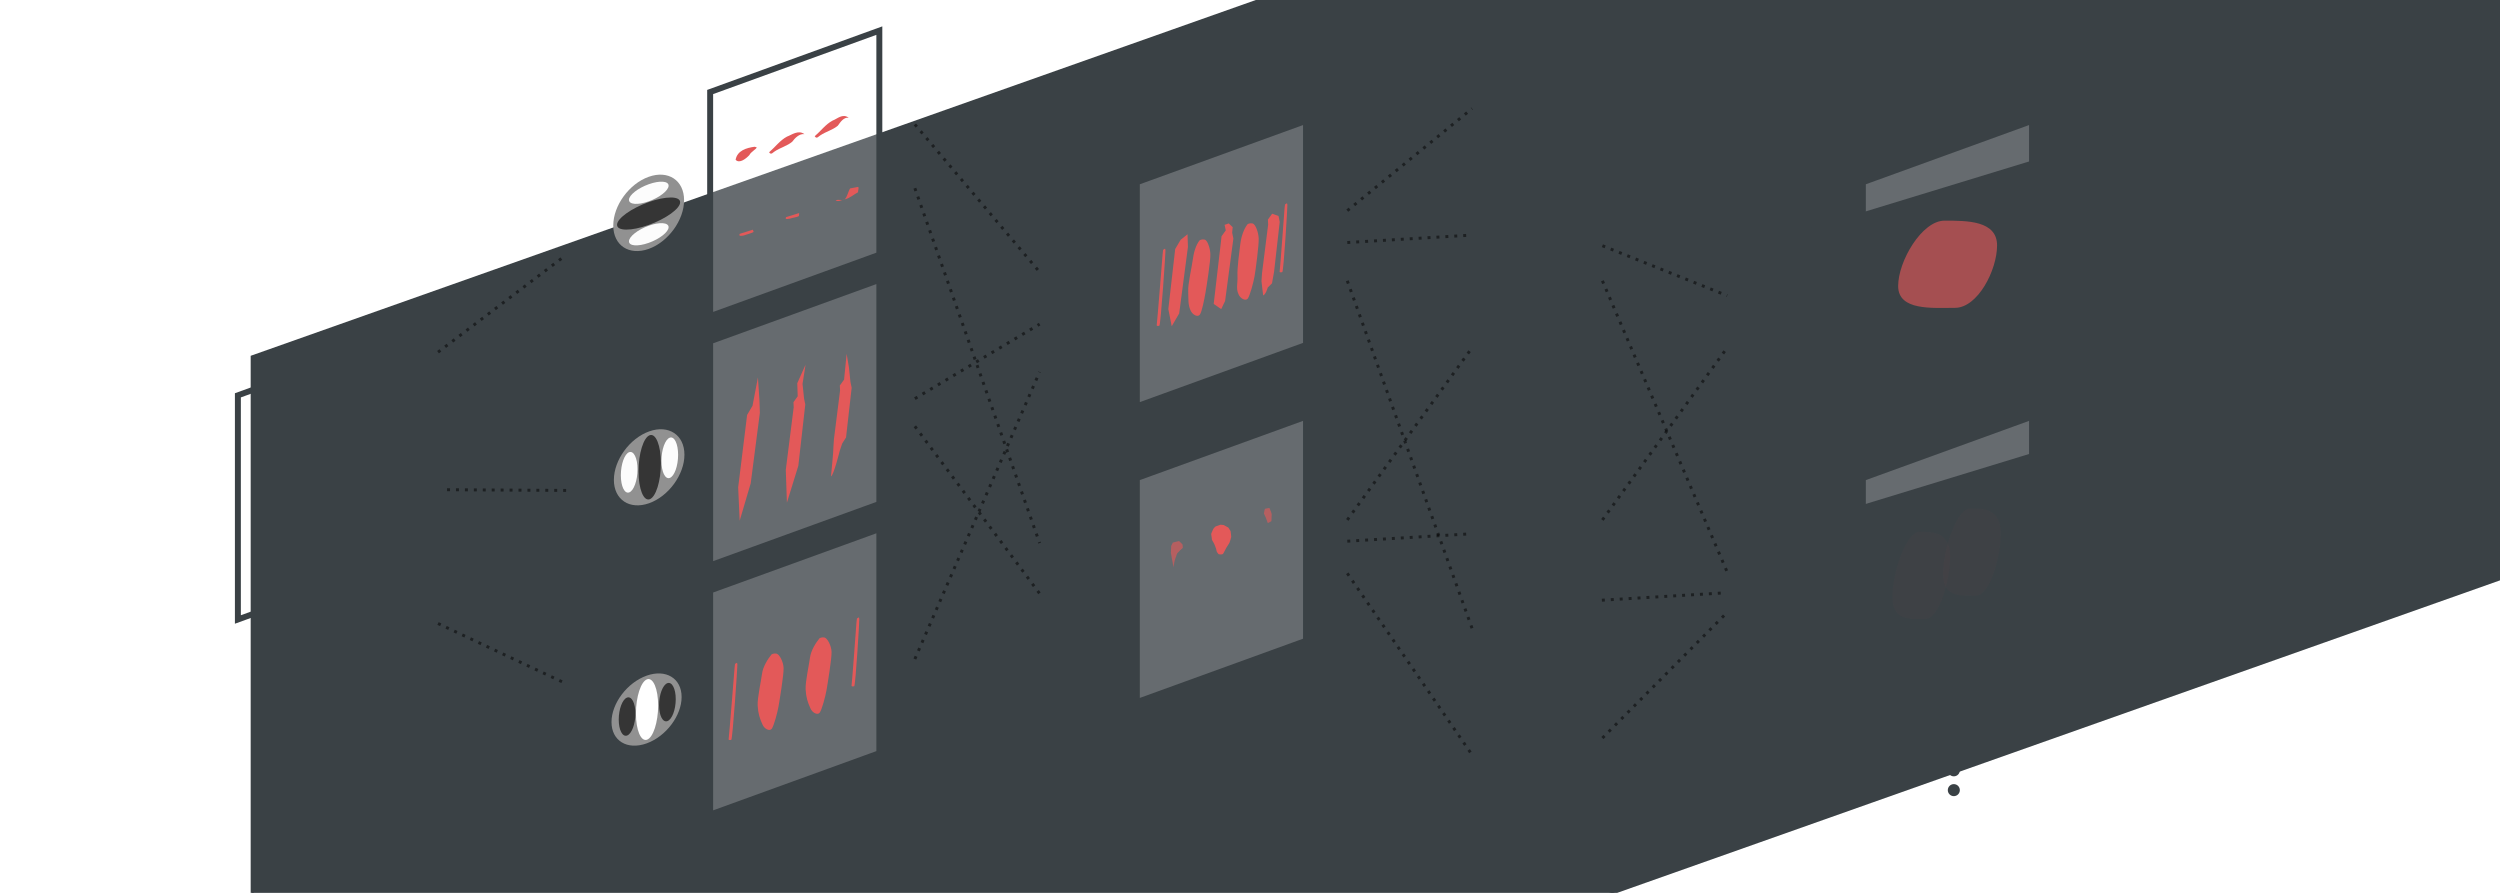 <?xml version="1.0" encoding="UTF-8" standalone="no"?>
<!-- Created with Inkscape (http://www.inkscape.org/) -->

<svg
   xmlns:dc="http://purl.org/dc/elements/1.1/"
   xmlns:cc="http://creativecommons.org/ns#"
   xmlns:rdf="http://www.w3.org/1999/02/22-rdf-syntax-ns#"
   xmlns:svg="http://www.w3.org/2000/svg"
   xmlns="http://www.w3.org/2000/svg"
   xmlns:sodipodi="http://sodipodi.sourceforge.net/DTD/sodipodi-0.dtd"
   xmlns:inkscape="http://www.inkscape.org/namespaces/inkscape"
   width="840"
   height="300"
   viewBox="0 0 222.25 79.375"
   version="1.1"
   id="svg4943"
   inkscape:version="0.92.3 (2405546, 2018-03-11)"
   sodipodi:docname="letter_layers.svg"
   inkscape:export-filename="/home/sebastian/projects/YinYangFit/docs/img/letter_layers.png"
   inkscape:export-xdpi="137.28"
   inkscape:export-ydpi="137.28">
  <defs
     id="defs4937">
    <marker
       inkscape:isstock="true"
       style="overflow:visible"
       id="marker6921"
       refX="0.0"
       refY="0.0"
       orient="auto"
       inkscape:stockid="sebArrowEnd">
      <path
         transform="scale(1.) rotate(180) translate(0,0)"
         style="fill-rule:evenodd;fill:#a51d1e;stroke:none;stroke-opacity:1;fill-opacity:1"
         d="M 0,0                                                                            2.5,-2.5                                                                            H                                                                            1.187                                                                            L                                                                            -1.3,0                                                                            1.187,2.5                                                                            H 2.5                                                                            Z"
         id="path6919" />
    </marker>
    <marker
       inkscape:isstock="true"
       style="overflow:visible"
       id="marker6733"
       refX="0.0"
       refY="0.0"
       orient="auto"
       inkscape:stockid="sebArrowEnd">
      <path
         transform="scale(1.) rotate(180) translate(0,0)"
         style="fill-rule:evenodd;fill:#a51d1e;stroke:none;stroke-opacity:1;fill-opacity:1"
         d="M 0,0                                                                            2.5,-2.5                                                                            H                                                                            1.187                                                                            L                                                                            -1.3,0                                                                            1.187,2.5                                                                            H 2.5                                                                            Z"
         id="path6731" />
    </marker>
    <marker
       inkscape:isstock="true"
       style="overflow:visible"
       id="marker6651"
       refX="0.0"
       refY="0.0"
       orient="auto"
       inkscape:stockid="sebArrowEnd">
      <path
         transform="scale(1.) rotate(180) translate(0,0)"
         style="fill-rule:evenodd;fill:#a51d1e;stroke:none;stroke-opacity:1;fill-opacity:1"
         d="M 0,0                                                                            2.5,-2.5                                                                            H                                                                            1.187                                                                            L                                                                            -1.3,0                                                                            1.187,2.5                                                                            H 2.5                                                                            Z"
         id="path6649" />
    </marker>
    <marker
       inkscape:isstock="true"
       style="overflow:visible"
       id="marker6575"
       refX="0.0"
       refY="0.0"
       orient="auto"
       inkscape:stockid="sebArrowEnd">
      <path
         transform="scale(1.) rotate(180) translate(0,0)"
         style="fill-rule:evenodd;fill:#a51d1e;stroke:none;stroke-opacity:1;fill-opacity:1"
         d="M 0,0                                                                            2.5,-2.5                                                                            H                                                                            1.187                                                                            L                                                                            -1.3,0                                                                            1.187,2.5                                                                            H 2.5                                                                            Z"
         id="path6573" />
    </marker>
    <marker
       inkscape:isstock="true"
       style="overflow:visible"
       id="marker6565"
       refX="0.0"
       refY="0.0"
       orient="auto"
       inkscape:stockid="sebArrowEnd">
      <path
         transform="scale(1.) rotate(180) translate(0,0)"
         style="fill-rule:evenodd;fill:#a51d1e;stroke:none;stroke-opacity:1;fill-opacity:1"
         d="M 0,0                                                                            2.5,-2.5                                                                            H                                                                            1.187                                                                            L                                                                            -1.3,0                                                                            1.187,2.5                                                                            H 2.5                                                                            Z"
         id="path6563" />
    </marker>
    <marker
       inkscape:isstock="true"
       style="overflow:visible"
       id="marker6427"
       refX="0.0"
       refY="0.0"
       orient="auto"
       inkscape:stockid="sebArrowStart">
      <path
         transform="scale(1.) translate(0,0)"
         style="fill-rule:evenodd;fill:#a51d1e;stroke:none;stroke-opacity:1;fill-opacity:1"
         d="M 0,0                                                                            2.5,-2.5                                                                            H                                                                            1.187                                                                            L                                                                            -1.3,0                                                                            1.187,2.5                                                                            H 2.5                                                                            Z"
         id="path6425" />
    </marker>
    <marker
       inkscape:isstock="true"
       style="overflow:visible"
       id="marker6369"
       refX="0.0"
       refY="0.0"
       orient="auto"
       inkscape:stockid="sebArrowStart">
      <path
         transform="scale(1.) translate(0,0)"
         style="fill-rule:evenodd;fill:#a51d1e;stroke:none;stroke-opacity:1;fill-opacity:1"
         d="M 0,0                                                                            2.5,-2.5                                                                            H                                                                            1.187                                                                            L                                                                            -1.3,0                                                                            1.187,2.5                                                                            H 2.5                                                                            Z"
         id="path6367" />
    </marker>
    <marker
       inkscape:isstock="true"
       style="overflow:visible"
       id="marker6317"
       refX="0.0"
       refY="0.0"
       orient="auto"
       inkscape:stockid="sebArrowStart">
      <path
         transform="scale(1.) translate(0,0)"
         style="fill-rule:evenodd;fill:#a51d1e;stroke:none;stroke-opacity:1;fill-opacity:1"
         d="M 0,0                                                                            2.5,-2.5                                                                            H                                                                            1.187                                                                            L                                                                            -1.3,0                                                                            1.187,2.5                                                                            H 2.5                                                                            Z"
         id="path6315" />
    </marker>
    <marker
       inkscape:isstock="true"
       style="overflow:visible"
       id="marker6307"
       refX="0.0"
       refY="0.0"
       orient="auto"
       inkscape:stockid="sebArrowStart">
      <path
         transform="scale(1.) translate(0,0)"
         style="fill-rule:evenodd;fill:#a51d1e;stroke:none;stroke-opacity:1;fill-opacity:1"
         d="M 0,0                                                                            2.5,-2.5                                                                            H                                                                            1.187                                                                            L                                                                            -1.3,0                                                                            1.187,2.5                                                                            H 2.5                                                                            Z"
         id="path6305" />
    </marker>
    <marker
       inkscape:isstock="true"
       style="overflow:visible"
       id="marker6215"
       refX="0.0"
       refY="0.0"
       orient="auto"
       inkscape:stockid="sebArrowStart">
      <path
         transform="scale(1.) translate(0,0)"
         style="fill-rule:evenodd;fill:#a51d1e;stroke:none;stroke-opacity:1;fill-opacity:1"
         d="M 0,0                                                                            2.5,-2.5                                                                            H                                                                            1.187                                                                            L                                                                            -1.3,0                                                                            1.187,2.5                                                                            H 2.5                                                                            Z"
         id="path6213" />
    </marker>
    <marker
       inkscape:isstock="true"
       style="overflow:visible"
       id="marker6181"
       refX="0.0"
       refY="0.0"
       orient="auto"
       inkscape:stockid="sebArrowStart">
      <path
         transform="scale(1.) translate(0,0)"
         style="fill-rule:evenodd;fill:#a51d1e;stroke:none;stroke-opacity:1;fill-opacity:1"
         d="M 0,0                                                                            2.5,-2.5                                                                            H                                                                            1.187                                                                            L                                                                            -1.3,0                                                                            1.187,2.5                                                                            H 2.5                                                                            Z"
         id="path6179" />
    </marker>
    <marker
       inkscape:isstock="true"
       style="overflow:visible"
       id="marker6153"
       refX="0.0"
       refY="0.0"
       orient="auto"
       inkscape:stockid="sebArrowStart">
      <path
         transform="scale(1.) translate(0,0)"
         style="fill-rule:evenodd;fill:#a51d1e;stroke:none;stroke-opacity:1;fill-opacity:1"
         d="M 0,0                                                                            2.5,-2.5                                                                            H                                                                            1.187                                                                            L                                                                            -1.3,0                                                                            1.187,2.5                                                                            H 2.5                                                                            Z"
         id="path6151" />
    </marker>
    <marker
       inkscape:isstock="true"
       style="overflow:visible"
       id="marker6131"
       refX="0.0"
       refY="0.0"
       orient="auto"
       inkscape:stockid="sebArrowStart">
      <path
         transform="scale(1.) translate(0,0)"
         style="fill-rule:evenodd;fill:#a51d1e;stroke:none;stroke-opacity:1;fill-opacity:1"
         d="M 0,0                                                                            2.5,-2.5                                                                            H                                                                            1.187                                                                            L                                                                            -1.3,0                                                                            1.187,2.5                                                                            H 2.5                                                                            Z"
         id="path6129" />
    </marker>
    <filter
       inkscape:collect="always"
       style="color-interpolation-filters:sRGB"
       id="filter1432-1-7-2-5-1"
       x="-0.3"
       width="1.6"
       y="-0.3"
       height="1.6">
      <feGaussianBlur
         inkscape:collect="always"
         stdDeviation="1.961"
         id="feGaussianBlur1434-2-9-0-4-3" />
    </filter>
    <filter
       inkscape:collect="always"
       style="color-interpolation-filters:sRGB"
       id="filter1261-7-2-61-6-4"
       x="-0.365"
       width="1.729"
       y="-0.242"
       height="1.484">
      <feGaussianBlur
         inkscape:collect="always"
         stdDeviation="1.685"
         id="feGaussianBlur1263-0-0-5-3-7" />
    </filter>
    <filter
       inkscape:collect="always"
       style="color-interpolation-filters:sRGB"
       id="filter1261-6-9-2-5-1-7"
       x="-0.365"
       width="1.729"
       y="-0.242"
       height="1.484">
      <feGaussianBlur
         inkscape:collect="always"
         stdDeviation="1.685"
         id="feGaussianBlur1263-2-3-3-4-2-3" />
    </filter>
    <filter
       inkscape:collect="always"
       style="color-interpolation-filters:sRGB"
       id="filter1261-5-6-7-7-0-1"
       x="-0.365"
       width="1.729"
       y="-0.242"
       height="1.484">
      <feGaussianBlur
         inkscape:collect="always"
         stdDeviation="1.685"
         id="feGaussianBlur1263-3-0-5-6-6-8" />
    </filter>
    <filter
       inkscape:collect="always"
       style="color-interpolation-filters:sRGB"
       id="filter1432-5-7-2"
       x="-0.3"
       width="1.6"
       y="-0.3"
       height="1.6">
      <feGaussianBlur
         inkscape:collect="always"
         stdDeviation="1.961"
         id="feGaussianBlur1434-4-4-7" />
    </filter>
    <filter
       inkscape:collect="always"
       style="color-interpolation-filters:sRGB"
       id="filter1261-74-8-5"
       x="-0.365"
       width="1.729"
       y="-0.242"
       height="1.484">
      <feGaussianBlur
         inkscape:collect="always"
         stdDeviation="1.685"
         id="feGaussianBlur1263-4-0-7" />
    </filter>
    <filter
       inkscape:collect="always"
       style="color-interpolation-filters:sRGB"
       id="filter1261-6-3-0-4"
       x="-0.365"
       width="1.729"
       y="-0.242"
       height="1.484">
      <feGaussianBlur
         inkscape:collect="always"
         stdDeviation="1.685"
         id="feGaussianBlur1263-2-0-1-2" />
    </filter>
    <filter
       inkscape:collect="always"
       style="color-interpolation-filters:sRGB"
       id="filter1261-5-7-6-9"
       x="-0.365"
       width="1.729"
       y="-0.242"
       height="1.484">
      <feGaussianBlur
         inkscape:collect="always"
         stdDeviation="1.685"
         id="feGaussianBlur1263-3-8-4-8" />
    </filter>
    <filter
       inkscape:collect="always"
       style="color-interpolation-filters:sRGB"
       id="filter1432-0-9"
       x="-0.3"
       width="1.6"
       y="-0.3"
       height="1.6">
      <feGaussianBlur
         inkscape:collect="always"
         stdDeviation="1.961"
         id="feGaussianBlur1434-8-9" />
    </filter>
    <filter
       inkscape:collect="always"
       style="color-interpolation-filters:sRGB"
       id="filter1261-1-2"
       x="-0.365"
       width="1.729"
       y="-0.242"
       height="1.484">
      <feGaussianBlur
         inkscape:collect="always"
         stdDeviation="1.685"
         id="feGaussianBlur1263-29-4" />
    </filter>
    <filter
       inkscape:collect="always"
       style="color-interpolation-filters:sRGB"
       id="filter1261-6-8-0"
       x="-0.365"
       width="1.729"
       y="-0.242"
       height="1.484">
      <feGaussianBlur
         inkscape:collect="always"
         stdDeviation="1.685"
         id="feGaussianBlur1263-2-8-7" />
    </filter>
    <filter
       inkscape:collect="always"
       style="color-interpolation-filters:sRGB"
       id="filter1261-5-68-8"
       x="-0.365"
       width="1.729"
       y="-0.242"
       height="1.484">
      <feGaussianBlur
         inkscape:collect="always"
         stdDeviation="1.685"
         id="feGaussianBlur1263-3-2-1" />
    </filter>
    <filter
       inkscape:collect="always"
       style="color-interpolation-filters:sRGB"
       id="filter7449"
       x="-0.375"
       width="1.751"
       y="-0.421"
       height="1.842">
      <feGaussianBlur
         inkscape:collect="always"
         stdDeviation="0.379"
         id="feGaussianBlur7451" />
    </filter>
    <filter
       inkscape:collect="always"
       style="color-interpolation-filters:sRGB"
       id="filter7453"
       x="-0.589"
       width="2.178"
       y="-0.885"
       height="2.769">
      <feGaussianBlur
         inkscape:collect="always"
         stdDeviation="0.379"
         id="feGaussianBlur7455" />
    </filter>
    <filter
       inkscape:collect="always"
       style="color-interpolation-filters:sRGB"
       id="filter7457"
       x="-0.589"
       width="2.178"
       y="-0.885"
       height="2.769">
      <feGaussianBlur
         inkscape:collect="always"
         stdDeviation="0.379"
         id="feGaussianBlur7459" />
    </filter>
    <filter
       inkscape:collect="always"
       style="color-interpolation-filters:sRGB"
       id="filter7461"
       x="-0.344"
       width="1.689"
       y="-0.405"
       height="1.809">
      <feGaussianBlur
         inkscape:collect="always"
         stdDeviation="0.379"
         id="feGaussianBlur7463" />
    </filter>
    <filter
       inkscape:collect="always"
       style="color-interpolation-filters:sRGB"
       id="filter7465"
       x="-0.233"
       width="1.466"
       y="-0.273"
       height="1.545">
      <feGaussianBlur
         inkscape:collect="always"
         stdDeviation="0.379"
         id="feGaussianBlur7467" />
    </filter>
    <filter
       inkscape:collect="always"
       style="color-interpolation-filters:sRGB"
       id="filter7469"
       x="-0.233"
       width="1.466"
       y="-0.273"
       height="1.545">
      <feGaussianBlur
         inkscape:collect="always"
         stdDeviation="0.379"
         id="feGaussianBlur7471" />
    </filter>
    <filter
       inkscape:collect="always"
       style="color-interpolation-filters:sRGB"
       id="filter8396"
       x="-0.814"
       width="2.628"
       y="-0.167"
       height="1.334">
      <feGaussianBlur
         inkscape:collect="always"
         stdDeviation="0.55"
         id="feGaussianBlur8398" />
    </filter>
    <filter
       inkscape:collect="always"
       style="color-interpolation-filters:sRGB"
       id="filter8400"
       x="-0.762"
       width="2.524"
       y="-0.164"
       height="1.328">
      <feGaussianBlur
         inkscape:collect="always"
         stdDeviation="0.55"
         id="feGaussianBlur8402" />
    </filter>
    <filter
       inkscape:collect="always"
       style="color-interpolation-filters:sRGB"
       id="filter8404"
       x="-0.685"
       width="2.37"
       y="-0.16"
       height="1.32">
      <feGaussianBlur
         inkscape:collect="always"
         stdDeviation="0.55"
         id="feGaussianBlur8406" />
    </filter>
    <filter
       inkscape:collect="always"
       style="color-interpolation-filters:sRGB"
       id="filter8866"
       x="-2.548"
       width="6.097"
       y="-0.313"
       height="1.625">
      <feGaussianBlur
         inkscape:collect="always"
         stdDeviation="0.706"
         id="feGaussianBlur8868" />
    </filter>
    <filter
       inkscape:collect="always"
       style="color-interpolation-filters:sRGB"
       id="filter8870"
       x="-2.24"
       width="5.479"
       y="-0.271"
       height="1.542">
      <feGaussianBlur
         inkscape:collect="always"
         stdDeviation="0.706"
         id="feGaussianBlur8872" />
    </filter>
    <filter
       inkscape:collect="always"
       style="color-interpolation-filters:sRGB"
       id="filter8874"
       x="-0.734"
       width="2.469"
       y="-0.243"
       height="1.487">
      <feGaussianBlur
         inkscape:collect="always"
         stdDeviation="0.706"
         id="feGaussianBlur8876" />
    </filter>
    <filter
       inkscape:collect="always"
       style="color-interpolation-filters:sRGB"
       id="filter8878"
       x="-0.734"
       width="2.469"
       y="-0.243"
       height="1.487">
      <feGaussianBlur
         inkscape:collect="always"
         stdDeviation="0.706"
         id="feGaussianBlur8880" />
    </filter>
    <filter
       inkscape:collect="always"
       style="color-interpolation-filters:sRGB"
       id="filter9860"
       x="-2.651"
       width="6.302"
       y="-0.288"
       height="1.576">
      <feGaussianBlur
         inkscape:collect="always"
         stdDeviation="0.761"
         id="feGaussianBlur9862" />
    </filter>
    <filter
       inkscape:collect="always"
       style="color-interpolation-filters:sRGB"
       id="filter9864"
       x="-2.339"
       width="5.678"
       y="-0.257"
       height="1.514">
      <feGaussianBlur
         inkscape:collect="always"
         stdDeviation="0.761"
         id="feGaussianBlur9866" />
    </filter>
    <filter
       inkscape:collect="always"
       style="color-interpolation-filters:sRGB"
       id="filter9868"
       x="-0.949"
       width="2.898"
       y="-0.259"
       height="1.519">
      <feGaussianBlur
         inkscape:collect="always"
         stdDeviation="0.761"
         id="feGaussianBlur9870" />
    </filter>
    <filter
       inkscape:collect="always"
       style="color-interpolation-filters:sRGB"
       id="filter9872"
       x="-0.925"
       width="2.85"
       y="-0.259"
       height="1.519">
      <feGaussianBlur
         inkscape:collect="always"
         stdDeviation="0.761"
         id="feGaussianBlur9874" />
    </filter>
    <filter
       inkscape:collect="always"
       style="color-interpolation-filters:sRGB"
       id="filter9876"
       x="-1.126"
       width="3.252"
       y="-0.243"
       height="1.485">
      <feGaussianBlur
         inkscape:collect="always"
         stdDeviation="0.761"
         id="feGaussianBlur9878" />
    </filter>
    <filter
       inkscape:collect="always"
       style="color-interpolation-filters:sRGB"
       id="filter9880"
       x="-1.044"
       width="3.088"
       y="-0.231"
       height="1.463">
      <feGaussianBlur
         inkscape:collect="always"
         stdDeviation="0.761"
         id="feGaussianBlur9882" />
    </filter>
    <filter
       inkscape:collect="always"
       style="color-interpolation-filters:sRGB"
       id="filter9884"
       x="-1.047"
       width="3.094"
       y="-0.216"
       height="1.431">
      <feGaussianBlur
         inkscape:collect="always"
         stdDeviation="0.761"
         id="feGaussianBlur9886" />
    </filter>
    <filter
       inkscape:collect="always"
       style="color-interpolation-filters:sRGB"
       id="filter10495"
       x="-1.481"
       width="3.962"
       y="-0.77"
       height="2.54">
      <feGaussianBlur
         inkscape:collect="always"
         stdDeviation="0.428"
         id="feGaussianBlur10497" />
    </filter>
    <filter
       inkscape:collect="always"
       style="color-interpolation-filters:sRGB"
       id="filter10499"
       x="-0.577"
       width="2.153"
       y="-0.389"
       height="1.778">
      <feGaussianBlur
         inkscape:collect="always"
         stdDeviation="0.428"
         id="feGaussianBlur10501" />
    </filter>
    <filter
       inkscape:collect="always"
       style="color-interpolation-filters:sRGB"
       id="filter10503"
       x="-0.967"
       width="2.934"
       y="-0.441"
       height="1.881">
      <feGaussianBlur
         inkscape:collect="always"
         stdDeviation="0.428"
         id="feGaussianBlur10505" />
    </filter>
    <filter
       inkscape:collect="always"
       style="color-interpolation-filters:sRGB"
       id="filter10829"
       x="-0.499"
       width="1.997"
       y="-0.499"
       height="1.997">
      <feGaussianBlur
         inkscape:collect="always"
         stdDeviation="1.666"
         id="feGaussianBlur10831" />
    </filter>
    <filter
       inkscape:collect="always"
       style="color-interpolation-filters:sRGB"
       id="filter10829-7"
       x="-0.499"
       width="1.997"
       y="-0.499"
       height="1.997">
      <feGaussianBlur
         inkscape:collect="always"
         stdDeviation="1.666"
         id="feGaussianBlur10831-2" />
    </filter>
    <filter
       inkscape:collect="always"
       style="color-interpolation-filters:sRGB"
       id="filter10829-7-0"
       x="-0.499"
       width="1.997"
       y="-0.499"
       height="1.997">
      <feGaussianBlur
         inkscape:collect="always"
         stdDeviation="1.666"
         id="feGaussianBlur10831-2-2" />
    </filter>
  </defs>
  <sodipodi:namedview
     id="base"
     pagecolor="#ffffff"
     bordercolor="#666666"
     borderopacity="1.0"
     inkscape:pageopacity="0.0"
     inkscape:pageshadow="2"
     inkscape:zoom="1.979899"
     inkscape:cx="375.04045"
     inkscape:cy="139.06636"
     inkscape:document-units="mm"
     inkscape:current-layer="layer1"
     showgrid="false"
     units="px"
     inkscape:measure-start="255.085,256.062"
     inkscape:measure-end="311.928,291.919"
     inkscape:window-width="2560"
     inkscape:window-height="1401"
     inkscape:window-x="0"
     inkscape:window-y="19"
     inkscape:window-maximized="1" />
  <g
     inkscape:label="Layer 1"
     inkscape:groupmode="layer"
     id="layer1"
     transform="translate(0,-217.625)">
    <path
       style="opacity:1;fill:#ffffff;fill-opacity:0.223;stroke:#3a4145;stroke-width:0.529;stroke-linecap:butt;stroke-linejoin:miter;stroke-miterlimit:4;stroke-dasharray:none;stroke-dashoffset:0;stroke-opacity:1;paint-order:normal"
       d="m 21.148,252.769 15.04,-5.457 v 19.928 l -15.04,5.457 z"
       id="rect5640-9"
       inkscape:connector-curvature="0"
       sodipodi:nodetypes="ccccc" />
    <flowRoot
       xml:space="preserve"
       id="flowRoot5500"
       style="font-style:normal;font-weight:normal;font-size:40px;line-height:1.25;font-family:sans-serif;letter-spacing:0px;word-spacing:0px;fill:#3a4145;fill-opacity:1;stroke:#3a4145;stroke-width:0.587;stroke-opacity:1"
       transform="matrix(0.452,-0.16,0,0.449,10.09,311.993)"><flowRegion
         id="flowRegion5502"
         style="fill:#3a4145;fill-opacity:1;stroke:#3a4145;stroke-width:0.587;stroke-opacity:1"><rect
           id="rect5504"
           width="548.513"
           height="201.525"
           x="27.274"
           y="-129.82"
           style="fill:#3a4145;fill-opacity:1;stroke:#3a4145;stroke-width:0.587;stroke-opacity:1" /></flowRegion><flowPara
         id="flowPara5506"
         style="font-style:italic;font-variant:normal;font-weight:normal;font-stretch:normal;font-family:Neuton;-inkscape-font-specification:'Neuton Italic';fill:#3a4145;fill-opacity:1;stroke:#3a4145;stroke-width:0.587;stroke-opacity:1">m</flowPara></flowRoot>    <g
       id="g21878"
       transform="matrix(0.962,-0.344,0,0.962,-52.051,231.873)"
       style="stroke-width:1.645">
      <g
         id="g21843"
         style="stroke-width:1.645">
        <circle
           transform="matrix(0.413,0,0,0.399,103.437,81.895)"
           style="opacity:1;fill:#919191;fill-opacity:1;stroke:none;stroke-width:1.072;stroke-opacity:1;filter:url(#filter1432-0-9)"
           id="path1318-4-2"
           cx="25.23"
           cy="24.007"
           r="7.843" />
        <ellipse
           style="opacity:1;fill:#353535;fill-opacity:1;stroke-width:2.552;filter:url(#filter1261-1-2)"
           id="path815-2-3"
           cx="27.596"
           cy="30.733"
           rx="5.546"
           ry="8.352"
           transform="matrix(0.139,0,0,0.21,108.22,85.023)" />
        <ellipse
           style="opacity:1;fill:#353535;fill-opacity:1;stroke-width:2.552;filter:url(#filter1261-6-8-0)"
           id="path815-9-0-6"
           cx="27.596"
           cy="30.733"
           rx="5.546"
           ry="8.352"
           transform="matrix(0.139,0,0,0.21,111.947,85.023)" />
        <ellipse
           style="opacity:1;fill:#ffffff;fill-opacity:1;stroke:none;stroke-width:1.751;stroke-opacity:1;filter:url(#filter1261-5-68-8)"
           id="path815-5-2-6"
           cx="27.596"
           cy="30.733"
           rx="5.546"
           ry="8.352"
           transform="matrix(0.185,0,0,0.334,108.796,81.221)" />
      </g>
    </g>
    <g
       id="g21902"
       transform="matrix(1.02,-0.364,0,1.02,-58.088,261.117)"
       style="stroke-width:0.98">
      <circle
         transform="matrix(0.392,0,0,0.399,69.189,29.024)"
         r="7.843"
         cy="24.007"
         cx="113.109"
         id="path1318-8-2-1"
         style="opacity:1;fill:#919191;fill-opacity:1;stroke:none;stroke-width:0.656;stroke-opacity:1;filter:url(#filter1432-5-7-2)" />
      <ellipse
         transform="matrix(0.131,0,0,0.21,108.172,31.963)"
         ry="8.352"
         rx="5.546"
         cy="30.733"
         cx="27.596"
         id="path815-4-8-7"
         style="opacity:1;fill:#fcfcfc;fill-opacity:1;stroke-width:1.561;filter:url(#filter1261-74-8-5)" />
      <ellipse
         transform="matrix(0.131,0,0,0.21,111.709,31.963)"
         ry="8.352"
         rx="5.546"
         cy="30.733"
         cx="27.596"
         id="path815-9-3-7-3"
         style="opacity:1;fill:#fcfcfc;fill-opacity:1;stroke-width:1.561;filter:url(#filter1261-6-3-0-4)" />
      <ellipse
         transform="matrix(0.176,0,0,0.334,108.719,28.349)"
         ry="8.352"
         rx="5.546"
         cy="30.733"
         cx="27.596"
         id="path815-5-1-6-0"
         style="opacity:1;fill:#353535;fill-opacity:1;stroke:none;stroke-width:1.071;stroke-opacity:1;filter:url(#filter1261-5-7-6-9)" />
    </g>
    <g
       id="g21890"
       transform="matrix(1.024,-0.366,0,1.024,-58.577,217.409)"
       style="stroke-width:2.265">
      <circle
         transform="matrix(0,0.399,-0.392,0,126.19,34.796)"
         r="7.843"
         cy="32.322"
         cx="61.327"
         id="path1318-2-2-6-8-3"
         style="opacity:1;fill:#919191;fill-opacity:1;stroke:none;stroke-width:1.515;stroke-opacity:1;filter:url(#filter1432-1-7-2-5-1)" />
      <ellipse
         transform="matrix(0,0.134,-0.206,0,119.86,53.827)"
         ry="8.352"
         rx="5.546"
         cy="30.733"
         cx="27.596"
         id="path815-6-2-6-3-9"
         style="opacity:1;fill:#fcfcfc;fill-opacity:1;stroke-width:3.607;filter:url(#filter1261-7-2-61-6-4)" />
      <ellipse
         transform="matrix(0,0.134,-0.206,0,119.86,57.429)"
         ry="8.352"
         rx="5.546"
         cy="30.733"
         cx="27.596"
         id="path815-9-1-8-4-7-4"
         style="opacity:1;fill:#fcfcfc;fill-opacity:1;stroke-width:3.607;filter:url(#filter1261-6-9-2-5-1-7)" />
      <ellipse
         transform="matrix(0,0.179,-0.328,0,123.593,54.383)"
         ry="8.352"
         rx="5.546"
         cy="30.733"
         cx="27.596"
         id="path815-5-8-9-9-0-6"
         style="opacity:1;fill:#353535;fill-opacity:1;stroke:none;stroke-width:2.475;stroke-opacity:1;filter:url(#filter1261-5-6-7-7-0-1)" />
    </g>
    <path
       style="opacity:1;fill:#ffffff;fill-opacity:0.223;stroke:#3a4145;stroke-width:0.529;stroke-linecap:butt;stroke-linejoin:miter;stroke-miterlimit:4;stroke-dasharray:none;stroke-dashoffset:0;stroke-opacity:1;paint-order:normal"
       d="m 63.133,225.804 15.04,-5.457 v 19.928 l -15.04,5.457 z"
       id="rect5640"
       inkscape:connector-curvature="0"
       sodipodi:nodetypes="ccccc" />
    <path
       style="opacity:1;fill:#ffffff;fill-opacity:0.223;stroke:#3a4145;stroke-width:0.529;stroke-linecap:butt;stroke-linejoin:miter;stroke-miterlimit:4;stroke-dasharray:none;stroke-dashoffset:0;stroke-opacity:1;paint-order:normal"
       d="m 63.133,247.959 15.04,-5.457 v 19.928 l -15.04,5.457 z"
       id="rect5640-5"
       inkscape:connector-curvature="0"
       sodipodi:nodetypes="ccccc" />
    <path
       style="opacity:1;fill:#ffffff;fill-opacity:0.223;stroke:#3a4145;stroke-width:0.529;stroke-linecap:butt;stroke-linejoin:miter;stroke-miterlimit:4;stroke-dasharray:none;stroke-dashoffset:0;stroke-opacity:1;paint-order:normal"
       d="m 63.133,270.114 15.04,-5.457 v 19.928 l -15.04,5.457 z"
       id="rect5640-5-3"
       inkscape:connector-curvature="0"
       sodipodi:nodetypes="ccccc" />
    <path
       style="fill:#e35959;fill-opacity:1;stroke:none;stroke-width:0.341px;stroke-linecap:butt;stroke-linejoin:miter;stroke-opacity:1;filter:url(#filter7449)"
       d="m 110.324,235.387 c -0.945,0.377 -1.996,0.971 -2.183,2.068 0.441,0.382 1.254,-0.51 1.582,-0.96 0.155,-0.392 0.841,-0.93 0.841,-1.1 l -0.158,-0.008 z"
       id="path5771"
       inkscape:connector-curvature="0"
       transform="matrix(0.774,0.207,0,0.778,-18.305,24.703)" />
    <path
       style="fill:#e35959;fill-opacity:1;stroke:none;stroke-width:0.341px;stroke-linecap:butt;stroke-linejoin:miter;stroke-opacity:1;filter:url(#filter7453)"
       d="m 110.124,244.918 c -0.504,0.291 -1.008,0.583 -1.512,0.874 -0.162,0.39 0.246,0.137 0.411,0.094 0.32,-0.21 0.909,-0.49 1.183,-0.735 0.012,-0.049 -0.094,-0.184 -0.082,-0.233 z"
       id="path5773"
       inkscape:connector-curvature="0"
       transform="matrix(0.774,0.207,0,0.778,-18.305,24.703)"
       sodipodi:nodetypes="cccccc" />
    <path
       style="fill:#e35959;fill-opacity:1;stroke:none;stroke-width:0.341px;stroke-linecap:butt;stroke-linejoin:miter;stroke-opacity:1;filter:url(#filter7457)"
       d="m 115.44,241.599 c -0.504,0.291 -1.008,0.583 -1.512,0.874 -0.162,0.39 0.289,0.094 0.454,0.05 0.32,-0.21 0.758,-0.332 1.032,-0.577 0.012,-0.049 0.014,-0.298 0.026,-0.347 z"
       id="path5773-9"
       inkscape:connector-curvature="0"
       transform="matrix(0.774,0.207,0,0.778,-18.305,24.703)"
       sodipodi:nodetypes="cccccc" />
    <path
       style="fill:#e35959;fill-opacity:1;stroke:none;stroke-width:0.341px;stroke-linecap:butt;stroke-linejoin:miter;stroke-opacity:1;filter:url(#filter7461)"
       d="m 121.298,237.228 c -0.205,0.319 -0.363,1.169 -0.641,1.427 -0.366,0.279 -0.673,0.116 -1.036,0.399 0.392,0.086 0.691,-0.265 1.036,-0.399 0.604,-0.291 1.035,-0.83 1.555,-1.24 -0.045,-0.173 0.202,-0.764 -0.113,-0.552 -0.267,0.122 -0.535,0.244 -0.802,0.365 z"
       id="path5773-9-8"
       inkscape:connector-curvature="0"
       transform="matrix(0.774,0.207,0,0.778,-18.305,24.703)"
       sodipodi:nodetypes="ccccccc" />
    <path
       style="fill:#e35959;fill-opacity:1;stroke:none;stroke-width:0.341px;stroke-linecap:butt;stroke-linejoin:miter;stroke-opacity:1;filter:url(#filter7465)"
       d="m 112.628,235.308 c 0.631,-0.595 1.429,-0.999 2.012,-1.641 0.31,-0.502 0.819,-1.158 1.4,-1.245 -0.71,-0.327 -1.451,0.475 -2.001,0.819 -0.816,0.652 -1.359,1.565 -2.052,2.335 0.242,0.301 0.466,-0.135 0.64,-0.268 z"
       id="path5771-6"
       inkscape:connector-curvature="0"
       transform="matrix(0.774,0.207,0,0.778,-18.305,24.703)"
       sodipodi:nodetypes="cccccc" />
    <path
       style="fill:#e35959;fill-opacity:1;stroke:none;stroke-width:0.341px;stroke-linecap:butt;stroke-linejoin:miter;stroke-opacity:1;filter:url(#filter7469)"
       d="m 117.865,232.083 c 0.631,-0.595 1.429,-0.999 2.012,-1.641 0.31,-0.502 0.668,-1.16 1.249,-1.248 -0.71,-0.327 -1.3,0.478 -1.85,0.822 -0.816,0.652 -1.359,1.565 -2.052,2.335 0.242,0.301 0.466,-0.135 0.64,-0.268 z"
       id="path5771-6-2"
       inkscape:connector-curvature="0"
       transform="matrix(0.774,0.207,0,0.778,-18.305,24.703)" />
    <path
       style="fill:#e35959;stroke:none;stroke-width:0.265px;stroke-linecap:butt;stroke-linejoin:miter;stroke-opacity:1;filter:url(#filter8404);fill-opacity:1"
       d="m 65.992,255.468 -0.134,-1.978 -0.48,2.64 -0.482,0.945 -0.794,6.652 0.133,2.931 0.982,-3.593 0.813,-6.482 z"
       id="path7473"
       inkscape:connector-curvature="0"
       sodipodi:nodetypes="ccccccccc"
       transform="matrix(1,0.268,0,1,1.522,-19.955)" />
    <path
       style="fill:#e35959;stroke:none;stroke-width:0.265px;stroke-linecap:butt;stroke-linejoin:miter;stroke-opacity:1;filter:url(#filter8400);fill-opacity:1"
       d="m 69.823,252.995 0.268,-1.776 -0.737,1.846 0.04,1.147 -0.378,0.624 0.022,0.442 -0.703,5.757 0.099,2.891 1.016,-3.552 0.617,-5.616 -0.108,-0.493 z"
       id="path7473-2"
       inkscape:connector-curvature="0"
       sodipodi:nodetypes="cccccccccccc"
       transform="matrix(1,0.268,0,1,1.522,-19.955)" />
    <path
       style="fill:#e35959;stroke:none;stroke-width:0.265px;stroke-linecap:butt;stroke-linejoin:miter;stroke-opacity:1;filter:url(#filter8396);fill-opacity:1"
       d="m 73.946,250.409 -0.202,-1.138 -0.227,2.354 -0.378,0.624 0.022,0.442 -0.545,4.464 -0.047,0.723 c 0.02,0.254 -0.217,2.663 -0.217,2.663 0.247,-0.174 0.789,-2.515 0.789,-2.515 l 0.213,-0.687 0.337,-0.616 0.5,-4.554 -0.108,-0.493 z"
       id="path7473-2-2"
       inkscape:connector-curvature="0"
       sodipodi:nodetypes="cccccccccccccc"
       transform="matrix(1,0.268,0,1,1.522,-19.955)" />
    <path
       style="fill:#e35959;stroke:none;stroke-width:0.265px;stroke-linecap:butt;stroke-linejoin:miter;stroke-opacity:1;filter:url(#filter8878);fill-opacity:1"
       d="m 67.071,277.78 c -0.334,0.501 -0.768,1.286 -0.852,1.971 -0.084,0.685 -0.418,2.222 -0.384,2.907 0.033,0.685 0.184,1.102 0.426,1.57 0.167,0.359 0.643,0.459 0.827,0.159 0.184,-0.301 0.501,-1.545 0.601,-2.147 0.1,-0.601 0.468,-2.94 0.451,-3.525 -0.017,-0.585 -0.384,-1.136 -0.635,-1.119 -0.251,0.017 -0.434,0.184 -0.434,0.184 z"
       id="path8432"
       inkscape:connector-curvature="0"
       sodipodi:nodetypes="ccscccccc"
       transform="matrix(1,0.268,0,1,1.522,-19.955)" />
    <path
       style="fill:#e35959;stroke:none;stroke-width:0.265px;stroke-linecap:butt;stroke-linejoin:miter;stroke-opacity:1;filter:url(#filter8874);fill-opacity:1"
       d="m 71.335,275.203 c -0.334,0.501 -0.768,1.286 -0.852,1.971 -0.084,0.685 -0.418,2.222 -0.384,2.907 0.033,0.685 0.184,1.102 0.426,1.57 0.167,0.359 0.643,0.459 0.827,0.159 0.184,-0.301 0.501,-1.545 0.601,-2.147 0.1,-0.601 0.468,-2.94 0.451,-3.525 -0.017,-0.585 -0.384,-1.136 -0.635,-1.119 -0.251,0.017 -0.434,0.184 -0.434,0.184 z"
       id="path8432-9"
       inkscape:connector-curvature="0"
       sodipodi:nodetypes="ccscccccc"
       transform="matrix(1,0.268,0,1,1.522,-19.955)" />
    <path
       style="fill:#e35959;stroke:none;stroke-width:0.265px;stroke-linecap:butt;stroke-linejoin:miter;stroke-opacity:1;filter:url(#filter8870);fill-opacity:1"
       d="m 63.822,279.5 c 0.217,-0.234 0.192,-0.125 0.209,0.008 0.017,0.134 -0.425,6.758 -0.541,6.825 -0.117,0.067 -0.267,0.117 -0.234,-0.017 0.033,-0.134 0.525,-6.449 0.525,-6.449 z"
       id="path8449"
       inkscape:connector-curvature="0"
       sodipodi:nodetypes="cccccc"
       transform="matrix(1,0.268,0,1,1.522,-19.955)" />
    <path
       style="fill:#e35959;stroke:none;stroke-width:0.265px;stroke-linecap:butt;stroke-linejoin:miter;stroke-opacity:1;filter:url(#filter8866);fill-opacity:1"
       d="m 74.659,272.561 c 0.217,-0.234 0.192,-0.125 0.209,0.008 0.017,0.134 -0.333,6.002 -0.45,6.069 -0.117,0.067 -0.267,0.117 -0.234,-0.017 0.033,-0.134 0.433,-5.693 0.433,-5.693 z"
       id="path8449-0"
       inkscape:connector-curvature="0"
       sodipodi:nodetypes="cccccc"
       transform="matrix(1,0.268,0,1,1.522,-19.955)" />
    <path
       style="opacity:1;fill:#ffffff;fill-opacity:0.223;stroke:#3a4145;stroke-width:0.529;stroke-linecap:butt;stroke-linejoin:miter;stroke-miterlimit:4;stroke-dasharray:none;stroke-dashoffset:0;stroke-opacity:1;paint-order:normal"
       d="m 101.065,233.822 15.04,-5.457 v 19.928 l -15.04,5.457 z"
       id="rect5640-6"
       inkscape:connector-curvature="0"
       sodipodi:nodetypes="ccccc" />
    <path
       style="opacity:1;fill:#ffffff;fill-opacity:0.223;stroke:#3a4145;stroke-width:0.529;stroke-linecap:butt;stroke-linejoin:miter;stroke-miterlimit:4;stroke-dasharray:none;stroke-dashoffset:0;stroke-opacity:1;paint-order:normal"
       d="m 101.065,260.12 15.04,-5.457 v 19.928 l -15.04,5.457 z"
       id="rect5640-5-38"
       inkscape:connector-curvature="0"
       sodipodi:nodetypes="ccccc" />
    <path
       style="opacity:1;fill:#3a4145;fill-opacity:1;stroke:none;stroke-width:0.529;stroke-linecap:butt;stroke-linejoin:miter;stroke-miterlimit:4;stroke-dasharray:none;stroke-dashoffset:0;stroke-opacity:1;paint-order:normal"
       d="m 96.234,241.13 1.879,-0.619 v 7.968 l -1.879,0.619 z"
       id="rect5640-6-1"
       inkscape:connector-curvature="0"
       sodipodi:nodetypes="ccccc" />
    <path
       style="fill:#e35959;stroke:none;stroke-width:0.265px;stroke-linecap:butt;stroke-linejoin:miter;stroke-opacity:1;filter:url(#filter9884);fill-opacity:1"
       d="m 65.992,255.468 v 0 l -0.614,0.661 -0.482,0.945 -0.61,5.501 0.3,1.45 0.665,-1.32 0.779,-6.123 z"
       id="path7473-5"
       inkscape:connector-curvature="0"
       sodipodi:nodetypes="ccccccccc"
       transform="matrix(1,0.268,0,1,39.579,-34.704)" />
    <path
       style="fill:#e35959;stroke:none;stroke-width:0.265px;stroke-linecap:butt;stroke-linejoin:miter;stroke-opacity:1;filter:url(#filter9880);fill-opacity:1"
       d="m 70.007,253.764 -0.351,-0.241 -0.369,0.227 0.107,0.461 -0.378,0.624 -0.061,0.582 -0.636,5.622 0.667,0.283 0.348,-0.818 0.734,-5.747 -0.108,-0.493 z"
       id="path7473-2-0"
       inkscape:connector-curvature="0"
       sodipodi:nodetypes="cccccccccccc"
       transform="matrix(1,0.268,0,1,39.579,-34.704)" />
    <path
       style="fill:#e35959;stroke:none;stroke-width:0.265px;stroke-linecap:butt;stroke-linejoin:miter;stroke-opacity:1;filter:url(#filter9876);fill-opacity:1"
       d="m 74.082,251.678 -0.566,-0.052 v 0 l -0.378,0.624 0.022,0.442 -0.545,4.464 -0.047,0.723 c 0.02,0.254 0.15,1.228 0.15,1.228 0.247,-0.174 0.404,-0.808 0.404,-0.808 l 0.38,-0.481 0.187,-1.093 0.5,-4.554 z"
       id="path7473-2-2-9"
       inkscape:connector-curvature="0"
       sodipodi:nodetypes="cccccccccccccc"
       transform="matrix(1,0.268,0,1,39.579,-34.704)" />
    <path
       style="fill:#e35959;stroke:none;stroke-width:0.265px;stroke-linecap:butt;stroke-linejoin:miter;stroke-opacity:1;filter:url(#filter9872);fill-opacity:1"
       d="m 67.071,277.78 c -0.334,0.501 -0.535,1.24 -0.618,1.925 -0.084,0.685 -0.434,2.226 -0.401,2.911 0.033,0.685 -0.033,1.144 0.209,1.612 0.167,0.359 0.643,0.459 0.827,0.159 0.184,-0.301 0.401,-1.485 0.501,-2.086 0.1,-0.601 0.451,-2.935 0.434,-3.52 -0.017,-0.585 -0.267,-1.201 -0.518,-1.184 -0.251,0.017 -0.434,0.184 -0.434,0.184 z"
       id="path8432-4"
       inkscape:connector-curvature="0"
       sodipodi:nodetypes="ccscccccc"
       transform="matrix(1,0.268,0,1,39.579,-56.768)" />
    <path
       style="fill:#e35959;stroke:none;stroke-width:0.265px;stroke-linecap:butt;stroke-linejoin:miter;stroke-opacity:1;filter:url(#filter9868);fill-opacity:1"
       d="m 71.335,275.203 c -0.334,0.501 -0.568,1.249 -0.651,1.934 -0.084,0.685 -0.284,2.219 -0.251,2.904 0.033,0.685 -0.15,1.142 0.092,1.61 0.167,0.359 0.643,0.459 0.827,0.159 0.184,-0.301 0.501,-1.545 0.601,-2.147 0.1,-0.601 0.384,-2.851 0.367,-3.435 -0.017,-0.585 -0.301,-1.225 -0.551,-1.208 -0.251,0.017 -0.434,0.184 -0.434,0.184 z"
       id="path8432-9-96"
       inkscape:connector-curvature="0"
       sodipodi:nodetypes="ccscccccc"
       transform="matrix(1,0.268,0,1,39.579,-56.768)" />
    <path
       style="fill:#e35959;stroke:none;stroke-width:0.265px;stroke-linecap:butt;stroke-linejoin:miter;stroke-opacity:1;filter:url(#filter9864);fill-opacity:1"
       d="m 63.822,279.5 c 0.217,-0.234 0.192,-0.125 0.209,0.008 0.017,0.134 -0.425,6.758 -0.541,6.825 -0.117,0.067 -0.267,0.117 -0.234,-0.017 0.033,-0.134 0.525,-6.449 0.525,-6.449 z"
       id="path8449-8"
       inkscape:connector-curvature="0"
       sodipodi:nodetypes="cccccc"
       transform="matrix(1,0.268,0,1,39.579,-56.768)" />
    <path
       style="fill:#e35959;stroke:none;stroke-width:0.265px;stroke-linecap:butt;stroke-linejoin:miter;stroke-opacity:1;filter:url(#filter9860);fill-opacity:1"
       d="m 74.659,272.561 c 0.217,-0.234 0.192,-0.125 0.209,0.008 0.017,0.134 -0.333,6.002 -0.45,6.069 -0.117,0.067 -0.267,0.117 -0.234,-0.017 0.033,-0.134 0.433,-5.693 0.433,-5.693 z"
       id="path8449-0-24"
       inkscape:connector-curvature="0"
       sodipodi:nodetypes="cccccc"
       transform="matrix(1,0.268,0,1,39.579,-56.768)" />
    <circle
       style="opacity:1;fill:#3a4145;fill-opacity:1;stroke:none;stroke-width:0.529;stroke-linecap:butt;stroke-linejoin:miter;stroke-miterlimit:4;stroke-dasharray:none;stroke-dashoffset:0;stroke-opacity:1;paint-order:normal"
       id="path9888"
       cx="70.478"
       cy="291.563"
       r="0.535" />
    <circle
       style="opacity:1;fill:#3a4145;fill-opacity:1;stroke:none;stroke-width:0.529;stroke-linecap:butt;stroke-linejoin:miter;stroke-miterlimit:4;stroke-dasharray:none;stroke-dashoffset:0;stroke-opacity:1;paint-order:normal"
       id="path9888-6"
       cx="70.478"
       cy="293.324"
       r="0.535" />
    <circle
       style="opacity:1;fill:#3a4145;fill-opacity:1;stroke:none;stroke-width:0.529;stroke-linecap:butt;stroke-linejoin:miter;stroke-miterlimit:4;stroke-dasharray:none;stroke-dashoffset:0;stroke-opacity:1;paint-order:normal"
       id="path9888-6-5"
       cx="70.478"
       cy="295.085"
       r="0.535" />
    <circle
       style="opacity:1;fill:#3a4145;fill-opacity:1;stroke:none;stroke-width:0.529;stroke-linecap:butt;stroke-linejoin:miter;stroke-miterlimit:4;stroke-dasharray:none;stroke-dashoffset:0;stroke-opacity:1;paint-order:normal"
       id="path9888-3"
       cx="108.697"
       cy="284.347"
       r="0.535" />
    <circle
       style="opacity:1;fill:#3a4145;fill-opacity:1;stroke:none;stroke-width:0.529;stroke-linecap:butt;stroke-linejoin:miter;stroke-miterlimit:4;stroke-dasharray:none;stroke-dashoffset:0;stroke-opacity:1;paint-order:normal"
       id="path9888-6-4"
       cx="108.697"
       cy="286.107"
       r="0.535" />
    <circle
       style="opacity:1;fill:#3a4145;fill-opacity:1;stroke:none;stroke-width:0.529;stroke-linecap:butt;stroke-linejoin:miter;stroke-miterlimit:4;stroke-dasharray:none;stroke-dashoffset:0;stroke-opacity:1;paint-order:normal"
       id="path9888-6-5-7"
       cx="108.697"
       cy="287.868"
       r="0.535" />
    <path
       style="fill:none;stroke:#000000;stroke-width:0.265;stroke-linecap:butt;stroke-linejoin:miter;stroke-miterlimit:4;stroke-dasharray:0.265, 0.529;stroke-dashoffset:0;stroke-opacity:0.504"
       d="m 38.94,248.933 11.092,-8.419"
       id="path9941"
       inkscape:connector-curvature="0"
       sodipodi:nodetypes="cc" />
    <path
       style="fill:none;stroke:#000000;stroke-width:0.265;stroke-linecap:butt;stroke-linejoin:miter;stroke-miterlimit:4;stroke-dasharray:0.265, 0.529;stroke-dashoffset:0;stroke-opacity:0.504"
       d="m 38.94,273.054 11.092,5.212"
       id="path9941-4"
       inkscape:connector-curvature="0"
       sodipodi:nodetypes="cc" />
    <path
       style="fill:none;stroke:#000000;stroke-width:0.265;stroke-linecap:butt;stroke-linejoin:miter;stroke-miterlimit:4;stroke-dasharray:0.265, 0.529;stroke-dashoffset:0;stroke-opacity:0.504"
       d="m 39.742,261.161 11.092,0.067"
       id="path9941-4-7"
       inkscape:connector-curvature="0"
       sodipodi:nodetypes="cc" />
    <path
       style="opacity:1;fill:#3a4145;fill-opacity:1;stroke:none;stroke-width:0.529;stroke-linecap:butt;stroke-linejoin:miter;stroke-miterlimit:4;stroke-dasharray:none;stroke-dashoffset:0;stroke-opacity:1;paint-order:normal"
       d="m 95.149,269.166 4.034,-1.571 v 1.819 l -0.969,0.461 -0.012,1.595 -1.867,0.678 v -1.738 l -1.186,0.491 z"
       id="rect5640-6-1-1"
       inkscape:connector-curvature="0"
       sodipodi:nodetypes="ccccccccc" />
    <path
       style="fill:none;stroke:#000000;stroke-width:0.265;stroke-linecap:butt;stroke-linejoin:miter;stroke-miterlimit:4;stroke-dasharray:0.265, 0.529;stroke-dashoffset:0;stroke-opacity:0.504"
       d="m 81.331,253.063 11.092,-6.624"
       id="path9941-40"
       inkscape:connector-curvature="0"
       sodipodi:nodetypes="cc" />
    <path
       style="fill:none;stroke:#000000;stroke-width:0.265;stroke-linecap:butt;stroke-linejoin:miter;stroke-miterlimit:4;stroke-dasharray:0.265, 0.529;stroke-dashoffset:0;stroke-opacity:0.504"
       d="m 81.331,228.684 11.092,13.126"
       id="path9941-40-8"
       inkscape:connector-curvature="0"
       sodipodi:nodetypes="cc" />
    <path
       style="fill:none;stroke:#000000;stroke-width:0.265;stroke-linecap:butt;stroke-linejoin:miter;stroke-miterlimit:4;stroke-dasharray:0.265, 0.529;stroke-dashoffset:0;stroke-opacity:0.504"
       d="m 81.331,234.354 11.092,31.552"
       id="path9941-40-8-3"
       inkscape:connector-curvature="0"
       sodipodi:nodetypes="cc" />
    <path
       style="fill:none;stroke:#000000;stroke-width:0.265;stroke-linecap:butt;stroke-linejoin:miter;stroke-miterlimit:4;stroke-dasharray:0.265, 0.529;stroke-dashoffset:0;stroke-opacity:0.504"
       d="m 81.331,255.52 11.092,14.874"
       id="path9941-40-4"
       inkscape:connector-curvature="0"
       sodipodi:nodetypes="cc" />
    <path
       style="fill:none;stroke:#000000;stroke-width:0.265;stroke-linecap:butt;stroke-linejoin:miter;stroke-miterlimit:4;stroke-dasharray:0.265, 0.529;stroke-dashoffset:0;stroke-opacity:0.504"
       d="M 81.331,276.214 92.422,250.692"
       id="path9941-40-6"
       inkscape:connector-curvature="0"
       sodipodi:nodetypes="cc" />
    <path
       style="opacity:0.792;fill:#e35959;fill-opacity:1;stroke:none;stroke-width:0.265px;stroke-linecap:butt;stroke-linejoin:miter;stroke-opacity:1;filter:url(#filter10503)"
       d="m 104.819,265.724 -0.551,0.134 -0.15,0.309 c 0,0 -0.025,0.568 -0.025,0.618 0,0.05 0.159,0.852 0.159,0.852 l 0.059,0.418 0.117,-0.593 0.217,-0.635 0.292,-0.309 c 0,0 0.209,-0.167 0.217,-0.2 0.008,-0.033 -0.033,-0.301 -0.033,-0.301 z"
       id="path10117"
       inkscape:connector-curvature="0" />
    <path
       style="fill:#e35959;fill-opacity:1;stroke:none;stroke-width:0.265px;stroke-linecap:butt;stroke-linejoin:miter;stroke-opacity:1;filter:url(#filter10499)"
       d="m 108.502,264.271 -0.443,0.159 c 0,0 -0.184,0.167 -0.209,0.242 -0.025,0.075 -0.192,0.401 -0.175,0.443 0.017,0.042 0.067,0.501 0.067,0.501 0,0 0.184,0.309 0.209,0.376 0.025,0.067 0.2,0.484 0.192,0.568 -0.008,0.084 0.15,0.301 0.184,0.326 0.033,0.025 0.317,0.05 0.384,-0.008 0.067,-0.059 0.259,-0.484 0.301,-0.543 0.042,-0.059 0.251,-0.384 0.284,-0.451 0.033,-0.067 0.15,-0.459 0.159,-0.526 0.008,-0.067 -0.059,-0.526 -0.059,-0.526 l -0.2,-0.309 -0.426,-0.226 z"
       id="path10119"
       inkscape:connector-curvature="0" />
    <path
       style="opacity:0.792;fill:#e35959;fill-opacity:1;stroke:none;stroke-width:0.265px;stroke-linecap:butt;stroke-linejoin:miter;stroke-opacity:1;filter:url(#filter10495)"
       d="m 112.853,262.784 c 0,0 -0.359,0.05 -0.393,0.075 -0.033,0.025 -0.1,0.409 -0.1,0.409 0,0 0.15,0.334 0.175,0.384 0.025,0.05 0.142,0.418 0.167,0.459 0.025,0.042 0.326,-0.159 0.326,-0.159 0,0 0.017,-0.551 0.025,-0.618 0.008,-0.067 -0.2,-0.551 -0.2,-0.551 z"
       id="path10121"
       inkscape:connector-curvature="0" />
    <path
       style="opacity:1;fill:#ffffff;fill-opacity:0.223;stroke:#3a4145;stroke-width:0.529;stroke-linecap:butt;stroke-linejoin:miter;stroke-miterlimit:4;stroke-dasharray:none;stroke-dashoffset:0;stroke-opacity:1;paint-order:normal"
       d="m 165.608,233.822 15.04,-5.457 v 19.928 l -15.04,5.457 z"
       id="rect5640-6-6"
       inkscape:connector-curvature="0"
       sodipodi:nodetypes="ccccc" />
    <path
       style="opacity:1;fill:#ffffff;fill-opacity:0.223;stroke:#3a4145;stroke-width:0.529;stroke-linecap:butt;stroke-linejoin:miter;stroke-miterlimit:4;stroke-dasharray:none;stroke-dashoffset:0;stroke-opacity:1;paint-order:normal"
       d="m 165.608,260.12 15.04,-5.457 v 19.928 l -15.04,5.457 z"
       id="rect5640-5-38-6"
       inkscape:connector-curvature="0"
       sodipodi:nodetypes="ccccc" />
    <flowRoot
       xml:space="preserve"
       id="flowRoot10534"
       style="font-style:normal;font-weight:normal;font-size:40px;line-height:1.25;font-family:sans-serif;letter-spacing:0px;word-spacing:0px;fill:#3a4145;fill-opacity:1;stroke:none"
       transform="matrix(0.265,-0.081,0,0.265,111.543,282.644)"><flowRegion
         id="flowRegion10536"
         style="fill:#3a4145;fill-opacity:1"><rect
           id="rect10538"
           width="181.786"
           height="82.857"
           x="165"
           y="-111.786"
           style="fill:#3a4145;fill-opacity:1" /></flowRegion><flowPara
         id="flowPara10540"
         style="font-style:normal;font-variant:normal;font-weight:500;font-stretch:normal;font-family:'Space Grotesk';-inkscape-font-specification:'Space Grotesk Medium';fill:#3a4145;fill-opacity:1">m</flowPara></flowRoot>    <flowRoot
       transform="matrix(0.265,-0.081,0,0.265,113.251,308.129)"
       xml:space="preserve"
       id="flowRoot10534-0"
       style="font-style:normal;font-weight:normal;font-size:40px;line-height:1.25;font-family:sans-serif;letter-spacing:0px;word-spacing:0px;fill:#3a4145;fill-opacity:1;stroke:none"><flowRegion
         id="flowRegion10536-8"
         style="fill:#3a4145;fill-opacity:1"><rect
           id="rect10538-9"
           width="181.786"
           height="82.857"
           x="165"
           y="-111.786"
           style="fill:#3a4145;fill-opacity:1" /></flowRegion><flowPara
         id="flowPara10540-7"
         style="font-style:normal;font-variant:normal;font-weight:500;font-stretch:normal;font-family:'Space Grotesk';-inkscape-font-specification:'Space Grotesk Medium';fill:#3a4145;fill-opacity:1">n</flowPara></flowRoot>    <circle
       style="opacity:1;fill:#3a4145;fill-opacity:1;stroke:none;stroke-width:0.529;stroke-linecap:butt;stroke-linejoin:miter;stroke-miterlimit:4;stroke-dasharray:none;stroke-dashoffset:0;stroke-opacity:1;paint-order:normal"
       id="path9888-3-8"
       cx="173.695"
       cy="284.347"
       r="0.535" />
    <circle
       style="opacity:1;fill:#3a4145;fill-opacity:1;stroke:none;stroke-width:0.529;stroke-linecap:butt;stroke-linejoin:miter;stroke-miterlimit:4;stroke-dasharray:none;stroke-dashoffset:0;stroke-opacity:1;paint-order:normal"
       id="path9888-6-4-3"
       cx="173.695"
       cy="286.107"
       r="0.535" />
    <circle
       style="opacity:1;fill:#3a4145;fill-opacity:1;stroke:none;stroke-width:0.529;stroke-linecap:butt;stroke-linejoin:miter;stroke-miterlimit:4;stroke-dasharray:none;stroke-dashoffset:0;stroke-opacity:1;paint-order:normal"
       id="path9888-6-5-7-9"
       cx="173.695"
       cy="287.868"
       r="0.535" />
    <path
       style="opacity:0.792;fill:#e35959;fill-opacity:1;stroke:none;stroke-width:0.278;stroke-linecap:butt;stroke-linejoin:miter;stroke-miterlimit:4;stroke-dasharray:0.278, 0.555;stroke-dashoffset:0;stroke-opacity:0.504;paint-order:normal;filter:url(#filter10829)"
       d="m 137.183,237.132 c 0,2.214 -1.907,5.546 -4.121,5.546 -2.214,0 -5.574,0.276 -5.574,-1.938 0,-2.214 2.329,-5.813 4.544,-5.813 2.214,0 5.152,-0.009 5.152,2.205 z"
       id="path10587"
       inkscape:connector-curvature="0"
       sodipodi:nodetypes="ccccc"
       transform="matrix(0.907,0,0,1,53.114,2.314)" />
    <path
       style="opacity:0.153;fill:#e35959;fill-opacity:1;stroke:none;stroke-width:0.363;stroke-linecap:butt;stroke-linejoin:miter;stroke-miterlimit:4;stroke-dasharray:0.363, 0.727;stroke-dashoffset:0;stroke-opacity:0.504;paint-order:normal;filter:url(#filter10829-7)"
       d="m 137.183,237.132 c 0,2.214 -1.907,5.546 -4.121,5.546 -2.214,0 -5.574,0.276 -5.574,-1.938 0,-2.214 2.329,-5.813 4.544,-5.813 2.214,0 5.152,-0.009 5.152,2.205 z"
       id="path10587-5"
       inkscape:connector-curvature="0"
       sodipodi:nodetypes="ccccc"
       transform="matrix(0.53,0,0,1,100.662,29.971)" />
    <path
       style="opacity:0.153;fill:#e35959;fill-opacity:1;stroke:none;stroke-width:0.363;stroke-linecap:butt;stroke-linejoin:miter;stroke-miterlimit:4;stroke-dasharray:0.363, 0.727;stroke-dashoffset:0;stroke-opacity:0.504;paint-order:normal;filter:url(#filter10829-7-0)"
       d="m 137.183,237.132 c 0,2.214 -1.907,5.546 -4.121,5.546 -2.214,0 -5.574,0.276 -5.574,-1.938 0,-2.214 2.329,-5.813 4.544,-5.813 2.214,0 5.152,-0.009 5.152,2.205 z"
       id="path10587-5-4"
       inkscape:connector-curvature="0"
       sodipodi:nodetypes="ccccc"
       transform="matrix(0.53,0,0,1,105.165,27.899)" />
    <path
       style="fill:none;stroke:#000000;stroke-width:0.265;stroke-linecap:butt;stroke-linejoin:miter;stroke-miterlimit:4;stroke-dasharray:0.265, 0.529;stroke-dashoffset:0;stroke-opacity:0.504"
       d="m 142.453,263.849 11.092,-15.31"
       id="path9941-40-80"
       inkscape:connector-curvature="0"
       sodipodi:nodetypes="cc" />
    <path
       style="fill:none;stroke:#000000;stroke-width:0.265;stroke-linecap:butt;stroke-linejoin:miter;stroke-miterlimit:4;stroke-dasharray:0.265, 0.529;stroke-dashoffset:0;stroke-opacity:0.504"
       d="m 142.453,239.469 11.092,4.439"
       id="path9941-40-8-6"
       inkscape:connector-curvature="0"
       sodipodi:nodetypes="cc" />
    <path
       style="fill:none;stroke:#000000;stroke-width:0.265;stroke-linecap:butt;stroke-linejoin:miter;stroke-miterlimit:4;stroke-dasharray:0.265, 0.529;stroke-dashoffset:0;stroke-opacity:0.504"
       d="m 142.453,283.237 11.092,-11.169"
       id="path9941-40-80-2"
       inkscape:connector-curvature="0"
       sodipodi:nodetypes="cc" />
    <path
       style="fill:none;stroke:#000000;stroke-width:0.265;stroke-linecap:butt;stroke-linejoin:miter;stroke-miterlimit:4;stroke-dasharray:0.265, 0.529;stroke-dashoffset:0;stroke-opacity:0.504"
       d="m 142.453,242.587 11.092,25.89"
       id="path9941-40-8-6-6"
       inkscape:connector-curvature="0"
       sodipodi:nodetypes="cc" />
    <circle
       style="opacity:1;fill:#3a4145;fill-opacity:1;stroke:none;stroke-width:0.529;stroke-linecap:butt;stroke-linejoin:miter;stroke-miterlimit:4;stroke-dasharray:none;stroke-dashoffset:0;stroke-opacity:1;paint-order:normal"
       id="path9888-3-5"
       cx="-253.254"
       cy="135.788"
       r="0.535"
       transform="rotate(-90)" />
    <circle
       style="opacity:1;fill:#3a4145;fill-opacity:1;stroke:none;stroke-width:0.529;stroke-linecap:butt;stroke-linejoin:miter;stroke-miterlimit:4;stroke-dasharray:none;stroke-dashoffset:0;stroke-opacity:1;paint-order:normal"
       id="path9888-6-4-6"
       cx="-253.254"
       cy="137.549"
       r="0.535"
       transform="rotate(-90)" />
    <circle
       style="opacity:1;fill:#3a4145;fill-opacity:1;stroke:none;stroke-width:0.529;stroke-linecap:butt;stroke-linejoin:miter;stroke-miterlimit:4;stroke-dasharray:none;stroke-dashoffset:0;stroke-opacity:1;paint-order:normal"
       id="path9888-6-5-7-6"
       cx="-253.254"
       cy="139.31"
       r="0.535"
       transform="rotate(-90)" />
    <path
       style="fill:none;stroke:#000000;stroke-width:0.265;stroke-linecap:butt;stroke-linejoin:miter;stroke-miterlimit:4;stroke-dasharray:0.265, 0.529;stroke-dashoffset:0;stroke-opacity:0.504"
       d="m 119.774,263.849 11.092,-15.31"
       id="path9941-40-80-3"
       inkscape:connector-curvature="0"
       sodipodi:nodetypes="cc" />
    <path
       style="fill:none;stroke:#000000;stroke-width:0.265;stroke-linecap:butt;stroke-linejoin:miter;stroke-miterlimit:4;stroke-dasharray:0.265, 0.529;stroke-dashoffset:0;stroke-opacity:0.504"
       d="m 119.774,236.351 11.092,-9.073"
       id="path9941-40-8-6-4"
       inkscape:connector-curvature="0"
       sodipodi:nodetypes="cc" />
    <path
       style="fill:none;stroke:#000000;stroke-width:0.265;stroke-linecap:butt;stroke-linejoin:miter;stroke-miterlimit:4;stroke-dasharray:0.265, 0.529;stroke-dashoffset:0;stroke-opacity:0.504"
       d="m 119.774,268.59 11.092,16.14"
       id="path9941-40-80-2-1"
       inkscape:connector-curvature="0"
       sodipodi:nodetypes="cc" />
    <path
       style="fill:none;stroke:#000000;stroke-width:0.265;stroke-linecap:butt;stroke-linejoin:miter;stroke-miterlimit:4;stroke-dasharray:0.265, 0.529;stroke-dashoffset:0;stroke-opacity:0.504"
       d="m 119.774,242.587 11.092,30.898"
       id="path9941-40-8-6-6-7"
       inkscape:connector-curvature="0"
       sodipodi:nodetypes="cc" />
    <path
       style="fill:none;stroke:#000000;stroke-width:0.265;stroke-linecap:butt;stroke-linejoin:miter;stroke-miterlimit:4;stroke-dasharray:0.265, 0.529;stroke-dashoffset:0;stroke-opacity:0.504"
       d="m 119.774,239.186 11.092,-0.663"
       id="path9941-40-8-6-4-3"
       inkscape:connector-curvature="0"
       sodipodi:nodetypes="cc" />
    <path
       style="fill:none;stroke:#000000;stroke-width:0.265;stroke-linecap:butt;stroke-linejoin:miter;stroke-miterlimit:4;stroke-dasharray:0.265, 0.529;stroke-dashoffset:0;stroke-opacity:0.504"
       d="m 119.774,265.738 11.092,-0.663"
       id="path9941-40-8-6-4-3-0"
       inkscape:connector-curvature="0"
       sodipodi:nodetypes="cc" />
    <path
       style="fill:none;stroke:#000000;stroke-width:0.265;stroke-linecap:butt;stroke-linejoin:miter;stroke-miterlimit:4;stroke-dasharray:0.265, 0.529;stroke-dashoffset:0;stroke-opacity:0.504"
       d="m 142.406,270.983 11.092,-0.663"
       id="path9941-40-8-6-4-3-0-8"
       inkscape:connector-curvature="0"
       sodipodi:nodetypes="cc" />
  </g>
</svg>
